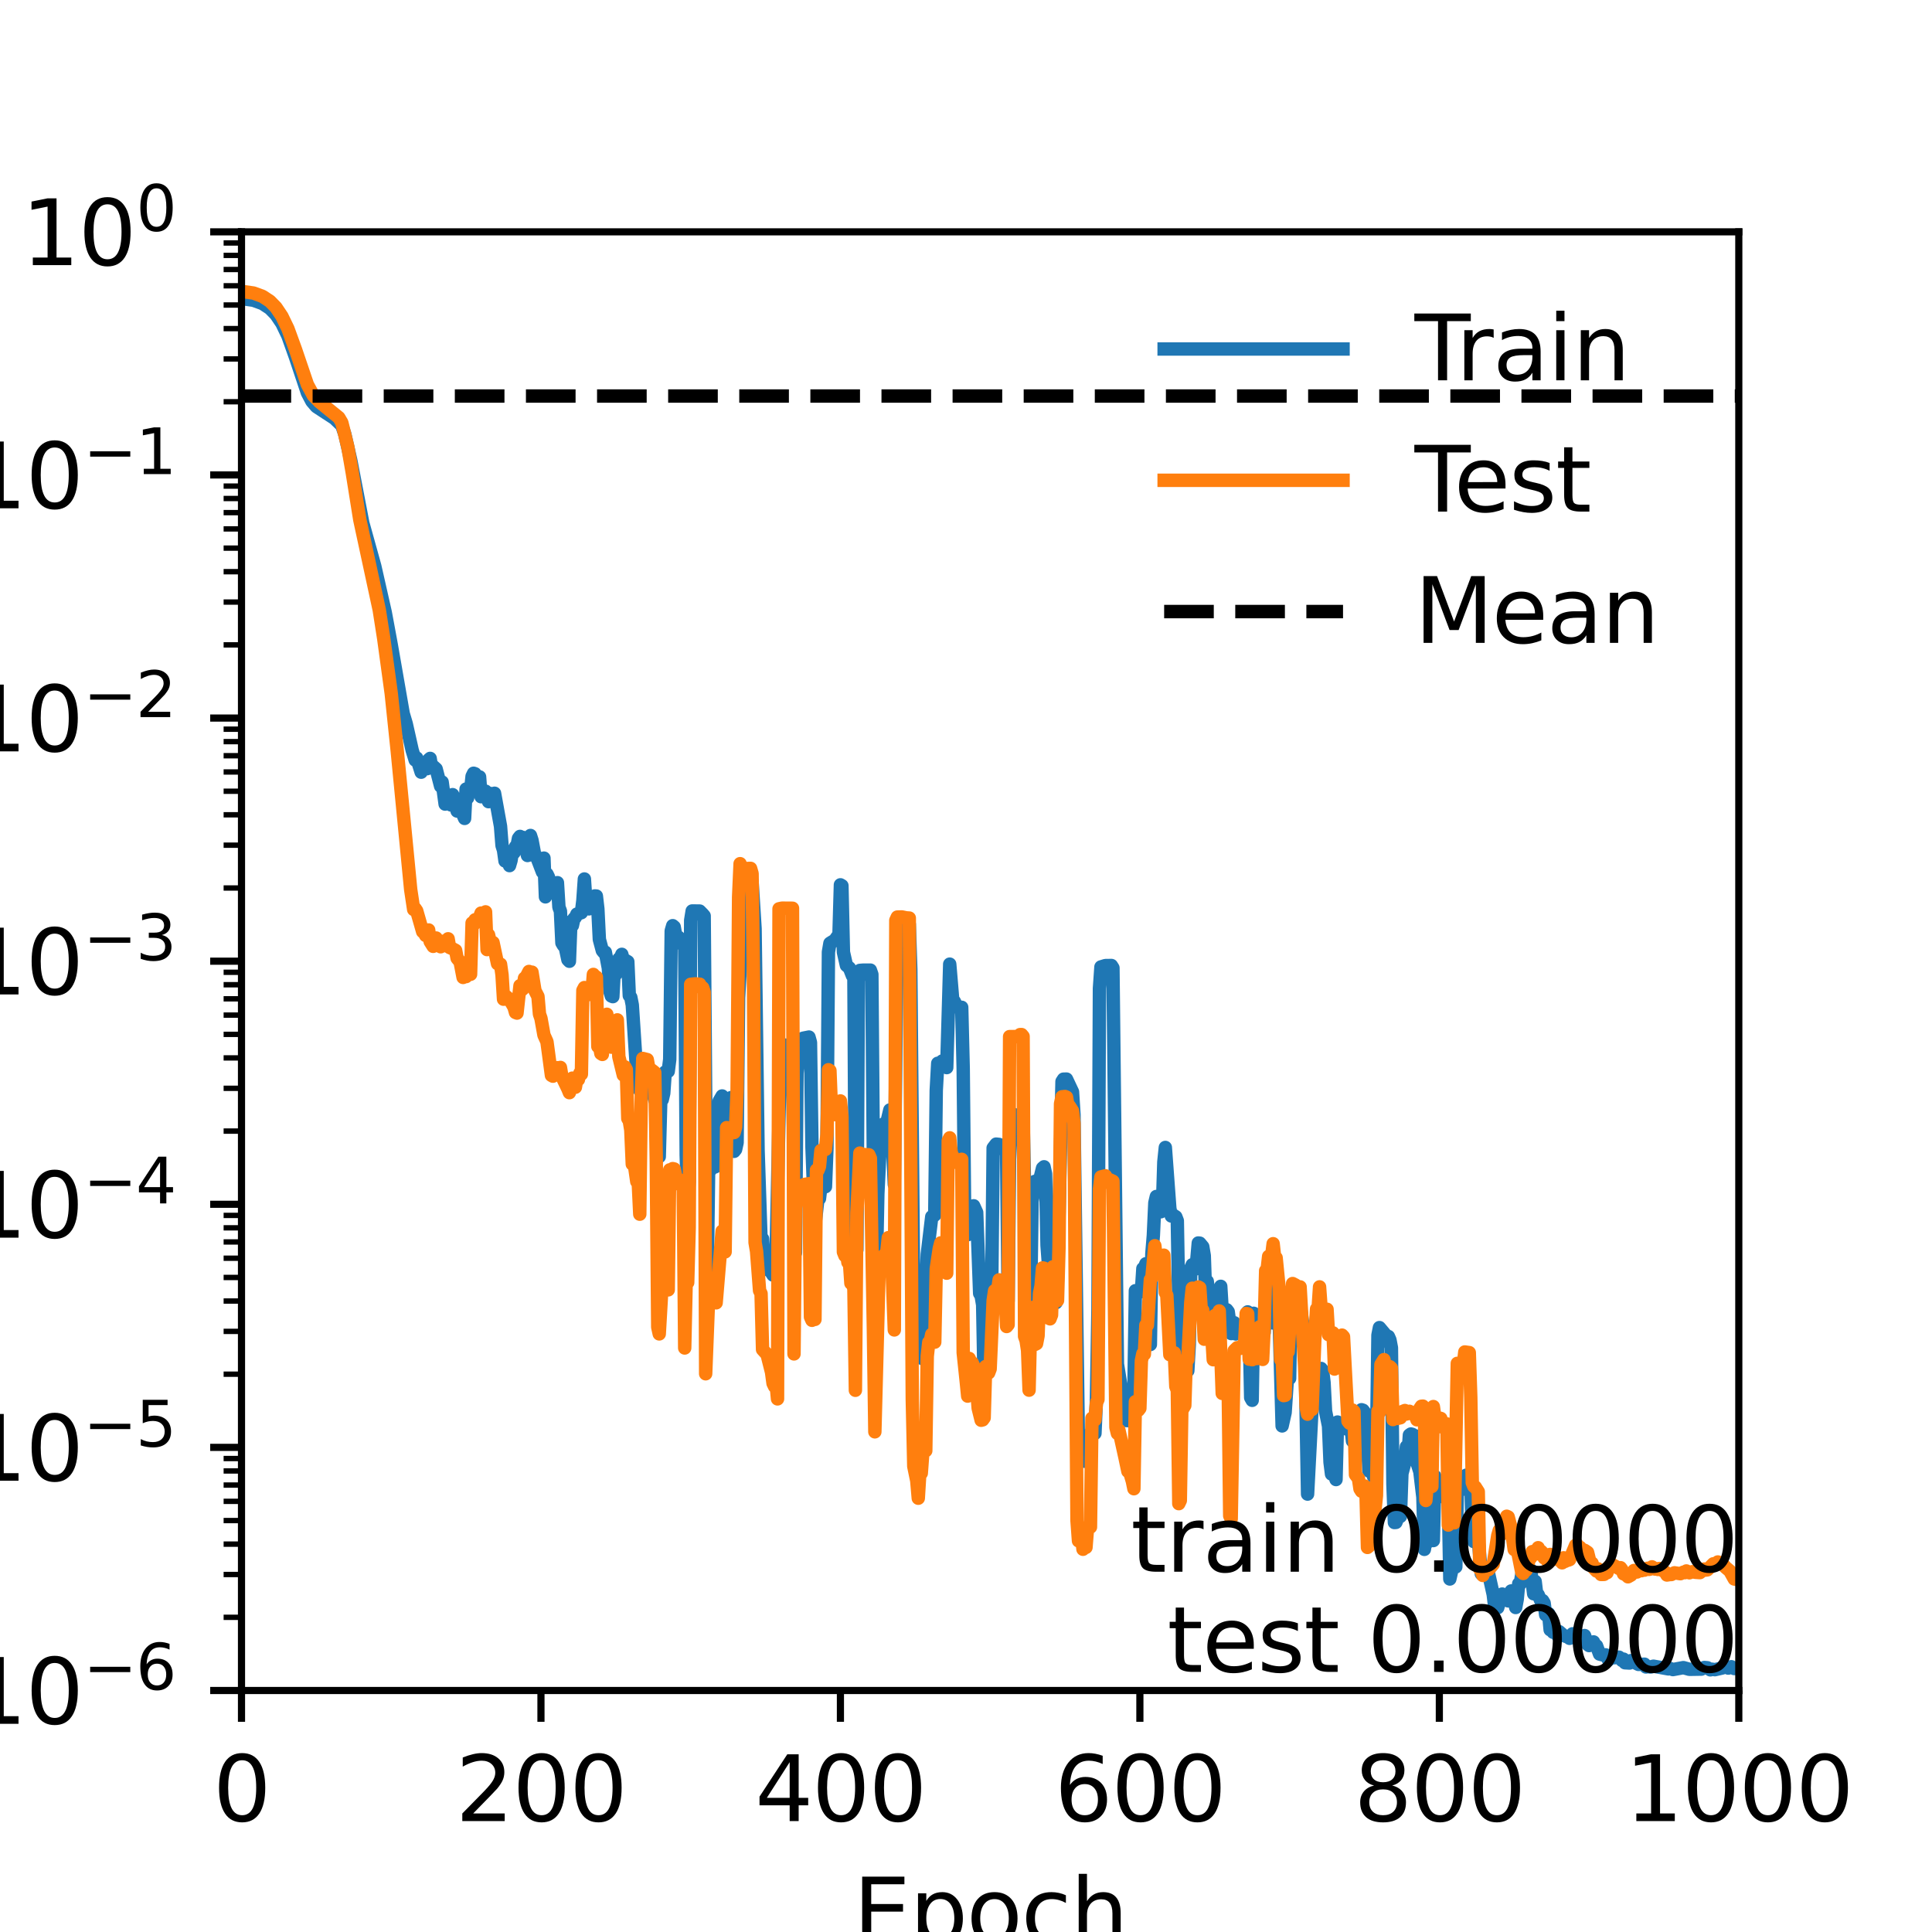 <?xml version="1.0" encoding="utf-8" standalone="no"?>
<!DOCTYPE svg PUBLIC "-//W3C//DTD SVG 1.1//EN"
  "http://www.w3.org/Graphics/SVG/1.1/DTD/svg11.dtd">
<svg height="216pt" version="1.1" viewBox="0 0 216 216" width="216pt" xmlns="http://www.w3.org/2000/svg" xmlns:xlink="http://www.w3.org/1999/xlink">
 <defs>
  <style type="text/css">*{stroke-linecap:butt;stroke-linejoin:round;}</style>
 </defs>
 <g id="figure_1">
  <g id="patch_1">
   <path d="M 0 216 
L 216 216 
L 216 0 
L 0 0 
z
" style="fill:#ffffff;"/>
  </g>
  <g id="axes_1">
   <g id="patch_2">
    <path d="M 27 189 
L 194.4 189 
L 194.4 25.92 
L 27 25.92 
z
" style="fill:#ffffff;"/>
   </g>
   <g id="matplotlib.axis_1">
    <g id="xtick_1">
     <g id="line2d_1">
      <defs>
       <path d="M 0 0 
L 0 3.5 
" id="m3becdf816d" style="stroke:#000000;stroke-width:0.8;"/>
      </defs>
      <g>
       <use style="stroke:#000000;stroke-width:0.8;" x="27" xlink:href="#m3becdf816d" y="189"/>
      </g>
     </g>
     <g id="text_1">
      <!-- 0 -->
      <g transform="translate(23.819 203.598)scale(0.1 -0.1)">
       <defs>
        <path d="M 2034 4250 
Q 1547 4250 1301 3770 
Q 1056 3291 1056 2328 
Q 1056 1369 1301 889 
Q 1547 409 2034 409 
Q 2525 409 2770 889 
Q 3016 1369 3016 2328 
Q 3016 3291 2770 3770 
Q 2525 4250 2034 4250 
z
M 2034 4750 
Q 2819 4750 3233 4129 
Q 3647 3509 3647 2328 
Q 3647 1150 3233 529 
Q 2819 -91 2034 -91 
Q 1250 -91 836 529 
Q 422 1150 422 2328 
Q 422 3509 836 4129 
Q 1250 4750 2034 4750 
z
" id="DejaVuSans-30" transform="scale(0.016)"/>
       </defs>
       <use xlink:href="#DejaVuSans-30"/>
      </g>
     </g>
    </g>
    <g id="xtick_2">
     <g id="line2d_2">
      <g>
       <use style="stroke:#000000;stroke-width:0.8;" x="60.48" xlink:href="#m3becdf816d" y="189"/>
      </g>
     </g>
     <g id="text_2">
      <!-- 200 -->
      <g transform="translate(50.936 203.598)scale(0.1 -0.1)">
       <defs>
        <path d="M 1228 531 
L 3431 531 
L 3431 0 
L 469 0 
L 469 531 
Q 828 903 1448 1529 
Q 2069 2156 2228 2338 
Q 2531 2678 2651 2914 
Q 2772 3150 2772 3378 
Q 2772 3750 2511 3984 
Q 2250 4219 1831 4219 
Q 1534 4219 1204 4116 
Q 875 4013 500 3803 
L 500 4441 
Q 881 4594 1212 4672 
Q 1544 4750 1819 4750 
Q 2544 4750 2975 4387 
Q 3406 4025 3406 3419 
Q 3406 3131 3298 2873 
Q 3191 2616 2906 2266 
Q 2828 2175 2409 1742 
Q 1991 1309 1228 531 
z
" id="DejaVuSans-32" transform="scale(0.016)"/>
       </defs>
       <use xlink:href="#DejaVuSans-32"/>
       <use x="63.623" xlink:href="#DejaVuSans-30"/>
       <use x="127.246" xlink:href="#DejaVuSans-30"/>
      </g>
     </g>
    </g>
    <g id="xtick_3">
     <g id="line2d_3">
      <g>
       <use style="stroke:#000000;stroke-width:0.8;" x="93.96" xlink:href="#m3becdf816d" y="189"/>
      </g>
     </g>
     <g id="text_3">
      <!-- 400 -->
      <g transform="translate(84.416 203.598)scale(0.1 -0.1)">
       <defs>
        <path d="M 2419 4116 
L 825 1625 
L 2419 1625 
L 2419 4116 
z
M 2253 4666 
L 3047 4666 
L 3047 1625 
L 3713 1625 
L 3713 1100 
L 3047 1100 
L 3047 0 
L 2419 0 
L 2419 1100 
L 313 1100 
L 313 1709 
L 2253 4666 
z
" id="DejaVuSans-34" transform="scale(0.016)"/>
       </defs>
       <use xlink:href="#DejaVuSans-34"/>
       <use x="63.623" xlink:href="#DejaVuSans-30"/>
       <use x="127.246" xlink:href="#DejaVuSans-30"/>
      </g>
     </g>
    </g>
    <g id="xtick_4">
     <g id="line2d_4">
      <g>
       <use style="stroke:#000000;stroke-width:0.8;" x="127.44" xlink:href="#m3becdf816d" y="189"/>
      </g>
     </g>
     <g id="text_4">
      <!-- 600 -->
      <g transform="translate(117.896 203.598)scale(0.1 -0.1)">
       <defs>
        <path d="M 2113 2584 
Q 1688 2584 1439 2293 
Q 1191 2003 1191 1497 
Q 1191 994 1439 701 
Q 1688 409 2113 409 
Q 2538 409 2786 701 
Q 3034 994 3034 1497 
Q 3034 2003 2786 2293 
Q 2538 2584 2113 2584 
z
M 3366 4563 
L 3366 3988 
Q 3128 4100 2886 4159 
Q 2644 4219 2406 4219 
Q 1781 4219 1451 3797 
Q 1122 3375 1075 2522 
Q 1259 2794 1537 2939 
Q 1816 3084 2150 3084 
Q 2853 3084 3261 2657 
Q 3669 2231 3669 1497 
Q 3669 778 3244 343 
Q 2819 -91 2113 -91 
Q 1303 -91 875 529 
Q 447 1150 447 2328 
Q 447 3434 972 4092 
Q 1497 4750 2381 4750 
Q 2619 4750 2861 4703 
Q 3103 4656 3366 4563 
z
" id="DejaVuSans-36" transform="scale(0.016)"/>
       </defs>
       <use xlink:href="#DejaVuSans-36"/>
       <use x="63.623" xlink:href="#DejaVuSans-30"/>
       <use x="127.246" xlink:href="#DejaVuSans-30"/>
      </g>
     </g>
    </g>
    <g id="xtick_5">
     <g id="line2d_5">
      <g>
       <use style="stroke:#000000;stroke-width:0.8;" x="160.92" xlink:href="#m3becdf816d" y="189"/>
      </g>
     </g>
     <g id="text_5">
      <!-- 800 -->
      <g transform="translate(151.376 203.598)scale(0.1 -0.1)">
       <defs>
        <path d="M 2034 2216 
Q 1584 2216 1326 1975 
Q 1069 1734 1069 1313 
Q 1069 891 1326 650 
Q 1584 409 2034 409 
Q 2484 409 2743 651 
Q 3003 894 3003 1313 
Q 3003 1734 2745 1975 
Q 2488 2216 2034 2216 
z
M 1403 2484 
Q 997 2584 770 2862 
Q 544 3141 544 3541 
Q 544 4100 942 4425 
Q 1341 4750 2034 4750 
Q 2731 4750 3128 4425 
Q 3525 4100 3525 3541 
Q 3525 3141 3298 2862 
Q 3072 2584 2669 2484 
Q 3125 2378 3379 2068 
Q 3634 1759 3634 1313 
Q 3634 634 3220 271 
Q 2806 -91 2034 -91 
Q 1263 -91 848 271 
Q 434 634 434 1313 
Q 434 1759 690 2068 
Q 947 2378 1403 2484 
z
M 1172 3481 
Q 1172 3119 1398 2916 
Q 1625 2713 2034 2713 
Q 2441 2713 2670 2916 
Q 2900 3119 2900 3481 
Q 2900 3844 2670 4047 
Q 2441 4250 2034 4250 
Q 1625 4250 1398 4047 
Q 1172 3844 1172 3481 
z
" id="DejaVuSans-38" transform="scale(0.016)"/>
       </defs>
       <use xlink:href="#DejaVuSans-38"/>
       <use x="63.623" xlink:href="#DejaVuSans-30"/>
       <use x="127.246" xlink:href="#DejaVuSans-30"/>
      </g>
     </g>
    </g>
    <g id="xtick_6">
     <g id="line2d_6">
      <g>
       <use style="stroke:#000000;stroke-width:0.8;" x="194.4" xlink:href="#m3becdf816d" y="189"/>
      </g>
     </g>
     <g id="text_6">
      <!-- 1000 -->
      <g transform="translate(181.675 203.598)scale(0.1 -0.1)">
       <defs>
        <path d="M 794 531 
L 1825 531 
L 1825 4091 
L 703 3866 
L 703 4441 
L 1819 4666 
L 2450 4666 
L 2450 531 
L 3481 531 
L 3481 0 
L 794 0 
L 794 531 
z
" id="DejaVuSans-31" transform="scale(0.016)"/>
       </defs>
       <use xlink:href="#DejaVuSans-31"/>
       <use x="63.623" xlink:href="#DejaVuSans-30"/>
       <use x="127.246" xlink:href="#DejaVuSans-30"/>
       <use x="190.869" xlink:href="#DejaVuSans-30"/>
      </g>
     </g>
    </g>
    <g id="text_7">
     <!-- Epoch -->
     <g transform="translate(95.389 217.277)scale(0.1 -0.1)">
      <defs>
       <path d="M 628 4666 
L 3578 4666 
L 3578 4134 
L 1259 4134 
L 1259 2753 
L 3481 2753 
L 3481 2222 
L 1259 2222 
L 1259 531 
L 3634 531 
L 3634 0 
L 628 0 
L 628 4666 
z
" id="DejaVuSans-45" transform="scale(0.016)"/>
       <path d="M 1159 525 
L 1159 -1331 
L 581 -1331 
L 581 3500 
L 1159 3500 
L 1159 2969 
Q 1341 3281 1617 3432 
Q 1894 3584 2278 3584 
Q 2916 3584 3314 3078 
Q 3713 2572 3713 1747 
Q 3713 922 3314 415 
Q 2916 -91 2278 -91 
Q 1894 -91 1617 61 
Q 1341 213 1159 525 
z
M 3116 1747 
Q 3116 2381 2855 2742 
Q 2594 3103 2138 3103 
Q 1681 3103 1420 2742 
Q 1159 2381 1159 1747 
Q 1159 1113 1420 752 
Q 1681 391 2138 391 
Q 2594 391 2855 752 
Q 3116 1113 3116 1747 
z
" id="DejaVuSans-70" transform="scale(0.016)"/>
       <path d="M 1959 3097 
Q 1497 3097 1228 2736 
Q 959 2375 959 1747 
Q 959 1119 1226 758 
Q 1494 397 1959 397 
Q 2419 397 2687 759 
Q 2956 1122 2956 1747 
Q 2956 2369 2687 2733 
Q 2419 3097 1959 3097 
z
M 1959 3584 
Q 2709 3584 3137 3096 
Q 3566 2609 3566 1747 
Q 3566 888 3137 398 
Q 2709 -91 1959 -91 
Q 1206 -91 779 398 
Q 353 888 353 1747 
Q 353 2609 779 3096 
Q 1206 3584 1959 3584 
z
" id="DejaVuSans-6f" transform="scale(0.016)"/>
       <path d="M 3122 3366 
L 3122 2828 
Q 2878 2963 2633 3030 
Q 2388 3097 2138 3097 
Q 1578 3097 1268 2742 
Q 959 2388 959 1747 
Q 959 1106 1268 751 
Q 1578 397 2138 397 
Q 2388 397 2633 464 
Q 2878 531 3122 666 
L 3122 134 
Q 2881 22 2623 -34 
Q 2366 -91 2075 -91 
Q 1284 -91 818 406 
Q 353 903 353 1747 
Q 353 2603 823 3093 
Q 1294 3584 2113 3584 
Q 2378 3584 2631 3529 
Q 2884 3475 3122 3366 
z
" id="DejaVuSans-63" transform="scale(0.016)"/>
       <path d="M 3513 2113 
L 3513 0 
L 2938 0 
L 2938 2094 
Q 2938 2591 2744 2837 
Q 2550 3084 2163 3084 
Q 1697 3084 1428 2787 
Q 1159 2491 1159 1978 
L 1159 0 
L 581 0 
L 581 4863 
L 1159 4863 
L 1159 2956 
Q 1366 3272 1645 3428 
Q 1925 3584 2291 3584 
Q 2894 3584 3203 3211 
Q 3513 2838 3513 2113 
z
" id="DejaVuSans-68" transform="scale(0.016)"/>
      </defs>
      <use xlink:href="#DejaVuSans-45"/>
      <use x="63.184" xlink:href="#DejaVuSans-70"/>
      <use x="126.66" xlink:href="#DejaVuSans-6f"/>
      <use x="187.842" xlink:href="#DejaVuSans-63"/>
      <use x="242.822" xlink:href="#DejaVuSans-68"/>
     </g>
    </g>
   </g>
   <g id="matplotlib.axis_2">
    <g id="ytick_1">
     <g id="line2d_7">
      <defs>
       <path d="M 0 0 
L -3.5 0 
" id="m6940bd6013" style="stroke:#000000;stroke-width:0.8;"/>
      </defs>
      <g>
       <use style="stroke:#000000;stroke-width:0.8;" x="27" xlink:href="#m6940bd6013" y="189"/>
      </g>
     </g>
     <g id="text_8">
      <!-- $\mathdefault{10^{-6}}$ -->
      <g transform="translate(-3.5 192.799)scale(0.1 -0.1)">
       <defs>
        <path d="M 678 2272 
L 4684 2272 
L 4684 1741 
L 678 1741 
L 678 2272 
z
" id="DejaVuSans-2212" transform="scale(0.016)"/>
       </defs>
       <use transform="translate(0 0.766)" xlink:href="#DejaVuSans-31"/>
       <use transform="translate(63.623 0.766)" xlink:href="#DejaVuSans-30"/>
       <use transform="translate(128.203 39.047)scale(0.7)" xlink:href="#DejaVuSans-2212"/>
       <use transform="translate(186.855 39.047)scale(0.7)" xlink:href="#DejaVuSans-36"/>
      </g>
     </g>
    </g>
    <g id="ytick_2">
     <g id="line2d_8">
      <g>
       <use style="stroke:#000000;stroke-width:0.8;" x="27" xlink:href="#m6940bd6013" y="161.82"/>
      </g>
     </g>
     <g id="text_9">
      <!-- $\mathdefault{10^{-5}}$ -->
      <g transform="translate(-3.5 165.619)scale(0.1 -0.1)">
       <defs>
        <path d="M 691 4666 
L 3169 4666 
L 3169 4134 
L 1269 4134 
L 1269 2991 
Q 1406 3038 1543 3061 
Q 1681 3084 1819 3084 
Q 2600 3084 3056 2656 
Q 3513 2228 3513 1497 
Q 3513 744 3044 326 
Q 2575 -91 1722 -91 
Q 1428 -91 1123 -41 
Q 819 9 494 109 
L 494 744 
Q 775 591 1075 516 
Q 1375 441 1709 441 
Q 2250 441 2565 725 
Q 2881 1009 2881 1497 
Q 2881 1984 2565 2268 
Q 2250 2553 1709 2553 
Q 1456 2553 1204 2497 
Q 953 2441 691 2322 
L 691 4666 
z
" id="DejaVuSans-35" transform="scale(0.016)"/>
       </defs>
       <use transform="translate(0 0.684)" xlink:href="#DejaVuSans-31"/>
       <use transform="translate(63.623 0.684)" xlink:href="#DejaVuSans-30"/>
       <use transform="translate(128.203 38.966)scale(0.7)" xlink:href="#DejaVuSans-2212"/>
       <use transform="translate(186.855 38.966)scale(0.7)" xlink:href="#DejaVuSans-35"/>
      </g>
     </g>
    </g>
    <g id="ytick_3">
     <g id="line2d_9">
      <g>
       <use style="stroke:#000000;stroke-width:0.8;" x="27" xlink:href="#m6940bd6013" y="134.64"/>
      </g>
     </g>
     <g id="text_10">
      <!-- $\mathdefault{10^{-4}}$ -->
      <g transform="translate(-3.5 138.439)scale(0.1 -0.1)">
       <use transform="translate(0 0.684)" xlink:href="#DejaVuSans-31"/>
       <use transform="translate(63.623 0.684)" xlink:href="#DejaVuSans-30"/>
       <use transform="translate(128.203 38.966)scale(0.7)" xlink:href="#DejaVuSans-2212"/>
       <use transform="translate(186.855 38.966)scale(0.7)" xlink:href="#DejaVuSans-34"/>
      </g>
     </g>
    </g>
    <g id="ytick_4">
     <g id="line2d_10">
      <g>
       <use style="stroke:#000000;stroke-width:0.8;" x="27" xlink:href="#m6940bd6013" y="107.46"/>
      </g>
     </g>
     <g id="text_11">
      <!-- $\mathdefault{10^{-3}}$ -->
      <g transform="translate(-3.5 111.259)scale(0.1 -0.1)">
       <defs>
        <path d="M 2597 2516 
Q 3050 2419 3304 2112 
Q 3559 1806 3559 1356 
Q 3559 666 3084 287 
Q 2609 -91 1734 -91 
Q 1441 -91 1130 -33 
Q 819 25 488 141 
L 488 750 
Q 750 597 1062 519 
Q 1375 441 1716 441 
Q 2309 441 2620 675 
Q 2931 909 2931 1356 
Q 2931 1769 2642 2001 
Q 2353 2234 1838 2234 
L 1294 2234 
L 1294 2753 
L 1863 2753 
Q 2328 2753 2575 2939 
Q 2822 3125 2822 3475 
Q 2822 3834 2567 4026 
Q 2313 4219 1838 4219 
Q 1578 4219 1281 4162 
Q 984 4106 628 3988 
L 628 4550 
Q 988 4650 1302 4700 
Q 1616 4750 1894 4750 
Q 2613 4750 3031 4423 
Q 3450 4097 3450 3541 
Q 3450 3153 3228 2886 
Q 3006 2619 2597 2516 
z
" id="DejaVuSans-33" transform="scale(0.016)"/>
       </defs>
       <use transform="translate(0 0.766)" xlink:href="#DejaVuSans-31"/>
       <use transform="translate(63.623 0.766)" xlink:href="#DejaVuSans-30"/>
       <use transform="translate(128.203 39.047)scale(0.7)" xlink:href="#DejaVuSans-2212"/>
       <use transform="translate(186.855 39.047)scale(0.7)" xlink:href="#DejaVuSans-33"/>
      </g>
     </g>
    </g>
    <g id="ytick_5">
     <g id="line2d_11">
      <g>
       <use style="stroke:#000000;stroke-width:0.8;" x="27" xlink:href="#m6940bd6013" y="80.28"/>
      </g>
     </g>
     <g id="text_12">
      <!-- $\mathdefault{10^{-2}}$ -->
      <g transform="translate(-3.5 84.079)scale(0.1 -0.1)">
       <use transform="translate(0 0.766)" xlink:href="#DejaVuSans-31"/>
       <use transform="translate(63.623 0.766)" xlink:href="#DejaVuSans-30"/>
       <use transform="translate(128.203 39.047)scale(0.7)" xlink:href="#DejaVuSans-2212"/>
       <use transform="translate(186.855 39.047)scale(0.7)" xlink:href="#DejaVuSans-32"/>
      </g>
     </g>
    </g>
    <g id="ytick_6">
     <g id="line2d_12">
      <g>
       <use style="stroke:#000000;stroke-width:0.8;" x="27" xlink:href="#m6940bd6013" y="53.1"/>
      </g>
     </g>
     <g id="text_13">
      <!-- $\mathdefault{10^{-1}}$ -->
      <g transform="translate(-3.5 56.899)scale(0.1 -0.1)">
       <use transform="translate(0 0.684)" xlink:href="#DejaVuSans-31"/>
       <use transform="translate(63.623 0.684)" xlink:href="#DejaVuSans-30"/>
       <use transform="translate(128.203 38.966)scale(0.7)" xlink:href="#DejaVuSans-2212"/>
       <use transform="translate(186.855 38.966)scale(0.7)" xlink:href="#DejaVuSans-31"/>
      </g>
     </g>
    </g>
    <g id="ytick_7">
     <g id="line2d_13">
      <g>
       <use style="stroke:#000000;stroke-width:0.8;" x="27" xlink:href="#m6940bd6013" y="25.92"/>
      </g>
     </g>
     <g id="text_14">
      <!-- $\mathdefault{10^{0}}$ -->
      <g transform="translate(2.4 29.719)scale(0.1 -0.1)">
       <use transform="translate(0 0.766)" xlink:href="#DejaVuSans-31"/>
       <use transform="translate(63.623 0.766)" xlink:href="#DejaVuSans-30"/>
       <use transform="translate(128.203 39.047)scale(0.7)" xlink:href="#DejaVuSans-30"/>
      </g>
     </g>
    </g>
    <g id="ytick_8">
     <g id="line2d_14">
      <defs>
       <path d="M 0 0 
L -2 0 
" id="m69cd263fb4" style="stroke:#000000;stroke-width:0.6;"/>
      </defs>
      <g>
       <use style="stroke:#000000;stroke-width:0.6;" x="27" xlink:href="#m69cd263fb4" y="180.818"/>
      </g>
     </g>
    </g>
    <g id="ytick_9">
     <g id="line2d_15">
      <g>
       <use style="stroke:#000000;stroke-width:0.6;" x="27" xlink:href="#m69cd263fb4" y="176.032"/>
      </g>
     </g>
    </g>
    <g id="ytick_10">
     <g id="line2d_16">
      <g>
       <use style="stroke:#000000;stroke-width:0.6;" x="27" xlink:href="#m69cd263fb4" y="172.636"/>
      </g>
     </g>
    </g>
    <g id="ytick_11">
     <g id="line2d_17">
      <g>
       <use style="stroke:#000000;stroke-width:0.6;" x="27" xlink:href="#m69cd263fb4" y="170.002"/>
      </g>
     </g>
    </g>
    <g id="ytick_12">
     <g id="line2d_18">
      <g>
       <use style="stroke:#000000;stroke-width:0.6;" x="27" xlink:href="#m69cd263fb4" y="167.85"/>
      </g>
     </g>
    </g>
    <g id="ytick_13">
     <g id="line2d_19">
      <g>
       <use style="stroke:#000000;stroke-width:0.6;" x="27" xlink:href="#m69cd263fb4" y="166.03"/>
      </g>
     </g>
    </g>
    <g id="ytick_14">
     <g id="line2d_20">
      <g>
       <use style="stroke:#000000;stroke-width:0.6;" x="27" xlink:href="#m69cd263fb4" y="164.454"/>
      </g>
     </g>
    </g>
    <g id="ytick_15">
     <g id="line2d_21">
      <g>
       <use style="stroke:#000000;stroke-width:0.6;" x="27" xlink:href="#m69cd263fb4" y="163.064"/>
      </g>
     </g>
    </g>
    <g id="ytick_16">
     <g id="line2d_22">
      <g>
       <use style="stroke:#000000;stroke-width:0.6;" x="27" xlink:href="#m69cd263fb4" y="153.638"/>
      </g>
     </g>
    </g>
    <g id="ytick_17">
     <g id="line2d_23">
      <g>
       <use style="stroke:#000000;stroke-width:0.6;" x="27" xlink:href="#m69cd263fb4" y="148.852"/>
      </g>
     </g>
    </g>
    <g id="ytick_18">
     <g id="line2d_24">
      <g>
       <use style="stroke:#000000;stroke-width:0.6;" x="27" xlink:href="#m69cd263fb4" y="145.456"/>
      </g>
     </g>
    </g>
    <g id="ytick_19">
     <g id="line2d_25">
      <g>
       <use style="stroke:#000000;stroke-width:0.6;" x="27" xlink:href="#m69cd263fb4" y="142.822"/>
      </g>
     </g>
    </g>
    <g id="ytick_20">
     <g id="line2d_26">
      <g>
       <use style="stroke:#000000;stroke-width:0.6;" x="27" xlink:href="#m69cd263fb4" y="140.67"/>
      </g>
     </g>
    </g>
    <g id="ytick_21">
     <g id="line2d_27">
      <g>
       <use style="stroke:#000000;stroke-width:0.6;" x="27" xlink:href="#m69cd263fb4" y="138.85"/>
      </g>
     </g>
    </g>
    <g id="ytick_22">
     <g id="line2d_28">
      <g>
       <use style="stroke:#000000;stroke-width:0.6;" x="27" xlink:href="#m69cd263fb4" y="137.274"/>
      </g>
     </g>
    </g>
    <g id="ytick_23">
     <g id="line2d_29">
      <g>
       <use style="stroke:#000000;stroke-width:0.6;" x="27" xlink:href="#m69cd263fb4" y="135.884"/>
      </g>
     </g>
    </g>
    <g id="ytick_24">
     <g id="line2d_30">
      <g>
       <use style="stroke:#000000;stroke-width:0.6;" x="27" xlink:href="#m69cd263fb4" y="126.458"/>
      </g>
     </g>
    </g>
    <g id="ytick_25">
     <g id="line2d_31">
      <g>
       <use style="stroke:#000000;stroke-width:0.6;" x="27" xlink:href="#m69cd263fb4" y="121.672"/>
      </g>
     </g>
    </g>
    <g id="ytick_26">
     <g id="line2d_32">
      <g>
       <use style="stroke:#000000;stroke-width:0.6;" x="27" xlink:href="#m69cd263fb4" y="118.276"/>
      </g>
     </g>
    </g>
    <g id="ytick_27">
     <g id="line2d_33">
      <g>
       <use style="stroke:#000000;stroke-width:0.6;" x="27" xlink:href="#m69cd263fb4" y="115.642"/>
      </g>
     </g>
    </g>
    <g id="ytick_28">
     <g id="line2d_34">
      <g>
       <use style="stroke:#000000;stroke-width:0.6;" x="27" xlink:href="#m69cd263fb4" y="113.49"/>
      </g>
     </g>
    </g>
    <g id="ytick_29">
     <g id="line2d_35">
      <g>
       <use style="stroke:#000000;stroke-width:0.6;" x="27" xlink:href="#m69cd263fb4" y="111.67"/>
      </g>
     </g>
    </g>
    <g id="ytick_30">
     <g id="line2d_36">
      <g>
       <use style="stroke:#000000;stroke-width:0.6;" x="27" xlink:href="#m69cd263fb4" y="110.094"/>
      </g>
     </g>
    </g>
    <g id="ytick_31">
     <g id="line2d_37">
      <g>
       <use style="stroke:#000000;stroke-width:0.6;" x="27" xlink:href="#m69cd263fb4" y="108.704"/>
      </g>
     </g>
    </g>
    <g id="ytick_32">
     <g id="line2d_38">
      <g>
       <use style="stroke:#000000;stroke-width:0.6;" x="27" xlink:href="#m69cd263fb4" y="99.278"/>
      </g>
     </g>
    </g>
    <g id="ytick_33">
     <g id="line2d_39">
      <g>
       <use style="stroke:#000000;stroke-width:0.6;" x="27" xlink:href="#m69cd263fb4" y="94.492"/>
      </g>
     </g>
    </g>
    <g id="ytick_34">
     <g id="line2d_40">
      <g>
       <use style="stroke:#000000;stroke-width:0.6;" x="27" xlink:href="#m69cd263fb4" y="91.096"/>
      </g>
     </g>
    </g>
    <g id="ytick_35">
     <g id="line2d_41">
      <g>
       <use style="stroke:#000000;stroke-width:0.6;" x="27" xlink:href="#m69cd263fb4" y="88.462"/>
      </g>
     </g>
    </g>
    <g id="ytick_36">
     <g id="line2d_42">
      <g>
       <use style="stroke:#000000;stroke-width:0.6;" x="27" xlink:href="#m69cd263fb4" y="86.31"/>
      </g>
     </g>
    </g>
    <g id="ytick_37">
     <g id="line2d_43">
      <g>
       <use style="stroke:#000000;stroke-width:0.6;" x="27" xlink:href="#m69cd263fb4" y="84.49"/>
      </g>
     </g>
    </g>
    <g id="ytick_38">
     <g id="line2d_44">
      <g>
       <use style="stroke:#000000;stroke-width:0.6;" x="27" xlink:href="#m69cd263fb4" y="82.914"/>
      </g>
     </g>
    </g>
    <g id="ytick_39">
     <g id="line2d_45">
      <g>
       <use style="stroke:#000000;stroke-width:0.6;" x="27" xlink:href="#m69cd263fb4" y="81.524"/>
      </g>
     </g>
    </g>
    <g id="ytick_40">
     <g id="line2d_46">
      <g>
       <use style="stroke:#000000;stroke-width:0.6;" x="27" xlink:href="#m69cd263fb4" y="72.098"/>
      </g>
     </g>
    </g>
    <g id="ytick_41">
     <g id="line2d_47">
      <g>
       <use style="stroke:#000000;stroke-width:0.6;" x="27" xlink:href="#m69cd263fb4" y="67.312"/>
      </g>
     </g>
    </g>
    <g id="ytick_42">
     <g id="line2d_48">
      <g>
       <use style="stroke:#000000;stroke-width:0.6;" x="27" xlink:href="#m69cd263fb4" y="63.916"/>
      </g>
     </g>
    </g>
    <g id="ytick_43">
     <g id="line2d_49">
      <g>
       <use style="stroke:#000000;stroke-width:0.6;" x="27" xlink:href="#m69cd263fb4" y="61.282"/>
      </g>
     </g>
    </g>
    <g id="ytick_44">
     <g id="line2d_50">
      <g>
       <use style="stroke:#000000;stroke-width:0.6;" x="27" xlink:href="#m69cd263fb4" y="59.13"/>
      </g>
     </g>
    </g>
    <g id="ytick_45">
     <g id="line2d_51">
      <g>
       <use style="stroke:#000000;stroke-width:0.6;" x="27" xlink:href="#m69cd263fb4" y="57.31"/>
      </g>
     </g>
    </g>
    <g id="ytick_46">
     <g id="line2d_52">
      <g>
       <use style="stroke:#000000;stroke-width:0.6;" x="27" xlink:href="#m69cd263fb4" y="55.734"/>
      </g>
     </g>
    </g>
    <g id="ytick_47">
     <g id="line2d_53">
      <g>
       <use style="stroke:#000000;stroke-width:0.6;" x="27" xlink:href="#m69cd263fb4" y="54.344"/>
      </g>
     </g>
    </g>
    <g id="ytick_48">
     <g id="line2d_54">
      <g>
       <use style="stroke:#000000;stroke-width:0.6;" x="27" xlink:href="#m69cd263fb4" y="44.918"/>
      </g>
     </g>
    </g>
    <g id="ytick_49">
     <g id="line2d_55">
      <g>
       <use style="stroke:#000000;stroke-width:0.6;" x="27" xlink:href="#m69cd263fb4" y="40.132"/>
      </g>
     </g>
    </g>
    <g id="ytick_50">
     <g id="line2d_56">
      <g>
       <use style="stroke:#000000;stroke-width:0.6;" x="27" xlink:href="#m69cd263fb4" y="36.736"/>
      </g>
     </g>
    </g>
    <g id="ytick_51">
     <g id="line2d_57">
      <g>
       <use style="stroke:#000000;stroke-width:0.6;" x="27" xlink:href="#m69cd263fb4" y="34.102"/>
      </g>
     </g>
    </g>
    <g id="ytick_52">
     <g id="line2d_58">
      <g>
       <use style="stroke:#000000;stroke-width:0.6;" x="27" xlink:href="#m69cd263fb4" y="31.95"/>
      </g>
     </g>
    </g>
    <g id="ytick_53">
     <g id="line2d_59">
      <g>
       <use style="stroke:#000000;stroke-width:0.6;" x="27" xlink:href="#m69cd263fb4" y="30.13"/>
      </g>
     </g>
    </g>
    <g id="ytick_54">
     <g id="line2d_60">
      <g>
       <use style="stroke:#000000;stroke-width:0.6;" x="27" xlink:href="#m69cd263fb4" y="28.554"/>
      </g>
     </g>
    </g>
    <g id="ytick_55">
     <g id="line2d_61">
      <g>
       <use style="stroke:#000000;stroke-width:0.6;" x="27" xlink:href="#m69cd263fb4" y="27.164"/>
      </g>
     </g>
    </g>
    <g id="text_15">
     <!-- Loss -->
     <g transform="translate(-9.58 118.427)rotate(-90)scale(0.1 -0.1)">
      <defs>
       <path d="M 628 4666 
L 1259 4666 
L 1259 531 
L 3531 531 
L 3531 0 
L 628 0 
L 628 4666 
z
" id="DejaVuSans-4c" transform="scale(0.016)"/>
       <path d="M 2834 3397 
L 2834 2853 
Q 2591 2978 2328 3040 
Q 2066 3103 1784 3103 
Q 1356 3103 1142 2972 
Q 928 2841 928 2578 
Q 928 2378 1081 2264 
Q 1234 2150 1697 2047 
L 1894 2003 
Q 2506 1872 2764 1633 
Q 3022 1394 3022 966 
Q 3022 478 2636 193 
Q 2250 -91 1575 -91 
Q 1294 -91 989 -36 
Q 684 19 347 128 
L 347 722 
Q 666 556 975 473 
Q 1284 391 1588 391 
Q 1994 391 2212 530 
Q 2431 669 2431 922 
Q 2431 1156 2273 1281 
Q 2116 1406 1581 1522 
L 1381 1569 
Q 847 1681 609 1914 
Q 372 2147 372 2553 
Q 372 3047 722 3315 
Q 1072 3584 1716 3584 
Q 2034 3584 2315 3537 
Q 2597 3491 2834 3397 
z
" id="DejaVuSans-73" transform="scale(0.016)"/>
      </defs>
      <use xlink:href="#DejaVuSans-4c"/>
      <use x="53.963" xlink:href="#DejaVuSans-6f"/>
      <use x="115.145" xlink:href="#DejaVuSans-73"/>
      <use x="167.244" xlink:href="#DejaVuSans-73"/>
     </g>
    </g>
   </g>
   <g id="line2d_62">
    <path clip-path="url(#p76d562599c)" d="M 27 33.379 
L 28.339 33.568 
L 29.344 33.933 
L 30.181 34.48 
L 30.85 35.165 
L 31.52 36.159 
L 32.189 37.552 
L 33.026 39.898 
L 34.366 43.908 
L 34.868 44.867 
L 35.37 45.457 
L 36.207 46.006 
L 37.379 46.767 
L 38.216 47.573 
L 38.551 48.547 
L 39.22 51.482 
L 40.559 58.468 
L 41.899 63.295 
L 43.07 68.471 
L 43.74 72.088 
L 45.079 79.779 
L 45.414 80.907 
L 46.084 83.885 
L 46.418 84.975 
L 46.586 84.743 
L 47.088 86.334 
L 47.423 85.552 
L 47.758 85.937 
L 47.925 84.939 
L 48.092 84.79 
L 48.26 85.844 
L 48.427 85.667 
L 48.762 85.968 
L 49.264 87.901 
L 49.432 87.431 
L 49.766 89.899 
L 49.934 89.597 
L 50.269 89.675 
L 50.436 90 
L 50.603 88.844 
L 50.938 89.529 
L 51.106 90.675 
L 51.273 90.219 
L 51.775 91.11 
L 51.943 91.5 
L 52.11 88.216 
L 52.277 89.216 
L 52.445 88.379 
L 52.612 88.376 
L 52.78 86.792 
L 52.947 86.45 
L 53.114 86.507 
L 53.449 87.024 
L 53.617 86.857 
L 53.784 89.074 
L 53.951 88.391 
L 54.119 88.855 
L 54.286 88.455 
L 54.621 89.628 
L 54.788 88.707 
L 54.956 88.759 
L 55.123 89.08 
L 55.291 88.687 
L 55.96 92.384 
L 56.128 94.53 
L 56.295 95.054 
L 56.462 96.26 
L 56.797 96.322 
L 56.965 96.776 
L 57.132 96.207 
L 57.299 95.155 
L 57.467 95.334 
L 57.634 94.673 
L 57.802 94.568 
L 57.969 93.725 
L 58.136 93.511 
L 58.304 93.699 
L 58.471 93.624 
L 58.973 95.644 
L 59.141 95.595 
L 59.308 93.408 
L 59.476 93.935 
L 59.81 95.707 
L 59.978 95.745 
L 60.647 97.493 
L 60.815 95.94 
L 60.982 100.269 
L 61.15 97.71 
L 61.317 98.05 
L 61.484 98.646 
L 61.987 98.853 
L 62.154 99.244 
L 62.321 98.684 
L 62.489 101.424 
L 62.656 101.864 
L 62.824 105.42 
L 62.991 105.698 
L 63.158 105.725 
L 63.493 107.297 
L 63.661 107.471 
L 63.828 103.045 
L 63.995 103.475 
L 64.163 102.712 
L 64.33 102.561 
L 64.498 102.197 
L 65 102.039 
L 65.167 100.681 
L 65.335 98.271 
L 65.502 100.774 
L 65.669 100.953 
L 65.837 101.612 
L 66.004 101.41 
L 66.172 101.485 
L 66.339 101.125 
L 66.506 100.166 
L 66.674 100.178 
L 66.841 101.621 
L 67.009 105.026 
L 67.343 106.276 
L 67.511 106.482 
L 67.678 106.458 
L 68.013 108.228 
L 68.18 110.812 
L 68.348 111.355 
L 68.515 111.425 
L 68.683 108.356 
L 68.85 108.93 
L 69.017 108.684 
L 69.185 107.206 
L 69.352 107.116 
L 69.52 106.696 
L 69.687 107.352 
L 69.854 107.324 
L 70.189 107.519 
L 70.357 111.309 
L 70.524 111.503 
L 70.691 112.356 
L 71.194 120.042 
L 71.528 121.903 
L 71.696 121.729 
L 71.863 119.33 
L 72.031 118.718 
L 72.365 119.449 
L 72.533 120.316 
L 72.7 121.792 
L 73.035 122.358 
L 73.202 122.957 
L 73.37 121.92 
L 73.537 128.02 
L 73.705 129.318 
L 73.872 123.159 
L 74.039 122.947 
L 74.207 122.217 
L 74.374 119.853 
L 74.709 119.776 
L 74.876 118.443 
L 75.044 104.072 
L 75.211 103.492 
L 75.379 103.635 
L 75.546 104.576 
L 75.881 104.796 
L 76.048 105.455 
L 76.383 105.442 
L 76.55 105.921 
L 76.718 129.146 
L 76.885 134.27 
L 77.053 132.136 
L 77.22 102.886 
L 77.387 101.848 
L 78.057 101.855 
L 78.224 101.857 
L 78.559 102.198 
L 78.727 102.395 
L 79.061 142.918 
L 79.229 130.603 
L 79.396 130.852 
L 79.564 130.415 
L 79.731 130.342 
L 79.898 130.478 
L 80.066 130.397 
L 80.401 123.11 
L 80.735 122.53 
L 80.903 125.133 
L 81.07 125.187 
L 81.238 123.339 
L 81.405 122.851 
L 81.74 122.713 
L 82.075 128.721 
L 82.242 128.51 
L 82.409 127.742 
L 82.577 111.546 
L 82.744 108.568 
L 82.912 99.693 
L 83.246 98.575 
L 83.581 98.435 
L 83.916 98.463 
L 84.083 98.547 
L 84.418 103.833 
L 84.753 128.586 
L 85.088 138.722 
L 85.255 138.491 
L 85.423 141.385 
L 85.59 141.913 
L 85.757 140.541 
L 86.092 142.033 
L 86.427 142.554 
L 86.594 142.113 
L 86.762 140.701 
L 87.264 116.767 
L 88.101 116.893 
L 88.268 116.956 
L 88.436 117.153 
L 88.603 119.851 
L 88.938 140.056 
L 89.105 119.977 
L 89.44 116.248 
L 89.775 116.077 
L 90.445 115.944 
L 90.612 116.551 
L 90.779 128.232 
L 91.114 137.049 
L 91.449 133.986 
L 91.616 134.009 
L 91.784 132.635 
L 91.951 132.286 
L 92.119 132.379 
L 92.286 132.674 
L 92.453 128.399 
L 92.621 106.432 
L 92.788 105.457 
L 93.123 105.248 
L 93.29 105.181 
L 93.625 104.706 
L 93.793 104.713 
L 93.96 98.925 
L 94.127 99.024 
L 94.295 106.445 
L 94.63 107.93 
L 94.964 108.216 
L 95.299 109.074 
L 95.467 109.108 
L 95.634 138.885 
L 95.801 139.732 
L 95.969 109.635 
L 96.136 108.492 
L 96.471 108.464 
L 97.308 108.459 
L 97.475 108.94 
L 97.81 150.162 
L 98.145 133.441 
L 98.48 126.582 
L 98.647 126.403 
L 98.815 125.648 
L 99.149 125.5 
L 99.484 124.094 
L 99.819 128.708 
L 99.986 132.426 
L 100.321 103.604 
L 100.489 103.113 
L 100.823 103.096 
L 101.326 103.351 
L 101.66 103.333 
L 101.828 108.365 
L 102.163 146.367 
L 102.832 151.335 
L 103 149.935 
L 103.167 151.915 
L 103.669 140.227 
L 104.171 136.031 
L 104.506 135.851 
L 104.674 121.906 
L 104.841 118.876 
L 105.008 118.918 
L 105.343 118.624 
L 105.845 119.357 
L 106.18 107.792 
L 106.515 111.777 
L 106.682 111.938 
L 107.017 112.6 
L 107.519 112.617 
L 107.687 119.454 
L 107.854 136.376 
L 108.189 138.044 
L 108.356 135.299 
L 108.524 134.972 
L 108.691 134.975 
L 108.859 134.81 
L 109.193 135.548 
L 109.528 144.607 
L 109.696 144.883 
L 109.863 145.884 
L 110.03 154.965 
L 110.198 149.961 
L 110.365 149.876 
L 110.533 150.156 
L 110.867 144.741 
L 111.035 128.344 
L 111.37 127.913 
L 111.704 127.95 
L 111.872 128.177 
L 112.207 128.162 
L 112.541 129.015 
L 112.709 145.445 
L 112.876 129.564 
L 113.044 126.12 
L 113.211 126.015 
L 113.378 124.607 
L 113.546 124.974 
L 113.881 124.99 
L 114.048 124.931 
L 114.215 124.634 
L 114.383 124.842 
L 114.718 140.825 
L 114.885 141.112 
L 115.052 148.546 
L 115.22 146.185 
L 115.387 134.326 
L 115.722 132.073 
L 116.057 132.622 
L 116.559 130.597 
L 116.726 130.449 
L 116.894 131.229 
L 117.061 139.239 
L 117.229 141.501 
L 117.396 145.314 
L 117.563 146.072 
L 117.731 143.601 
L 117.898 145.449 
L 118.066 145.637 
L 118.233 143.227 
L 118.735 120.911 
L 118.903 120.651 
L 119.237 120.644 
L 119.907 122.069 
L 120.074 124.659 
L 120.577 162.002 
L 120.911 162.768 
L 121.079 162.203 
L 121.246 163.37 
L 121.414 163.101 
L 121.916 160.232 
L 122.083 160.226 
L 122.251 160.007 
L 122.418 160.248 
L 122.585 156.415 
L 122.753 146.375 
L 122.92 110.513 
L 123.088 108.103 
L 123.59 107.951 
L 124.259 107.944 
L 124.427 108.212 
L 124.929 152.501 
L 125.431 155.632 
L 125.766 158.45 
L 125.933 158.822 
L 126.101 158.778 
L 126.268 158.852 
L 126.77 155.628 
L 126.938 144.303 
L 127.105 144.493 
L 127.607 144.415 
L 127.775 141.825 
L 127.942 141.708 
L 128.11 141.29 
L 128.444 141.689 
L 128.612 150.318 
L 128.779 140.178 
L 128.947 138.114 
L 129.114 134.478 
L 129.281 133.769 
L 129.449 134.971 
L 129.616 135.006 
L 129.784 135.476 
L 129.951 135.237 
L 130.118 129.924 
L 130.286 128.287 
L 130.788 135.093 
L 130.955 135.948 
L 131.123 135.822 
L 131.458 136.043 
L 131.625 136.479 
L 131.96 155.908 
L 132.127 155.985 
L 132.295 155.689 
L 132.629 152.698 
L 132.797 153.254 
L 132.964 150.319 
L 133.132 141.787 
L 133.299 141.397 
L 133.634 141.882 
L 133.801 140.905 
L 133.969 138.967 
L 134.136 138.987 
L 134.471 139.39 
L 134.638 140.379 
L 134.806 145.253 
L 134.973 143.25 
L 135.14 144.618 
L 135.308 144.572 
L 135.475 145.913 
L 135.643 149.566 
L 135.977 148.019 
L 136.145 147.96 
L 136.312 147.475 
L 136.48 143.812 
L 136.647 146.527 
L 136.814 146.523 
L 136.982 146.679 
L 137.149 146.43 
L 137.317 146.651 
L 137.651 149.093 
L 137.819 149.072 
L 137.986 147.882 
L 138.154 149.137 
L 138.321 148.602 
L 138.656 148.601 
L 138.823 148.911 
L 139.325 147.859 
L 139.493 146.671 
L 139.66 148.17 
L 139.828 156.254 
L 139.995 156.558 
L 140.162 146.827 
L 140.665 147.178 
L 140.832 147.107 
L 140.999 147.653 
L 141.167 148.905 
L 141.334 148.985 
L 141.669 142.178 
L 141.836 147.702 
L 142.171 147.824 
L 142.339 147.911 
L 142.506 147.432 
L 142.673 147.533 
L 142.841 147.383 
L 143.008 147.496 
L 143.343 159.42 
L 143.678 157.918 
L 144.013 152.88 
L 144.18 154.113 
L 144.347 145.249 
L 144.515 144.244 
L 144.682 144.225 
L 145.184 145.635 
L 145.352 145.843 
L 145.687 148.305 
L 145.854 148.293 
L 146.189 167.041 
L 146.691 157.361 
L 146.858 156.757 
L 147.026 154.679 
L 147.193 154.094 
L 147.361 154.174 
L 147.528 153.789 
L 147.695 152.995 
L 147.863 153.209 
L 148.03 154.576 
L 148.198 157.788 
L 148.532 159.438 
L 148.7 163.481 
L 148.867 164.801 
L 149.035 164.617 
L 149.202 164.837 
L 149.369 165.415 
L 149.537 158.987 
L 149.704 159.227 
L 149.872 159.088 
L 150.206 159.424 
L 150.374 159.478 
L 150.541 159.759 
L 150.709 159.137 
L 150.876 159.213 
L 151.043 159.61 
L 151.211 161.111 
L 151.378 159.273 
L 151.713 159.1 
L 152.048 157.967 
L 152.215 157.61 
L 152.383 157.665 
L 152.55 157.886 
L 152.717 158.49 
L 153.052 164.463 
L 153.22 164.431 
L 153.387 164.189 
L 153.554 165.065 
L 153.722 164.543 
L 153.889 162.331 
L 154.057 149.272 
L 154.224 148.426 
L 155.061 149.421 
L 155.228 149.422 
L 155.396 149.803 
L 155.563 150.684 
L 155.731 165.931 
L 155.898 170.221 
L 156.065 170.208 
L 156.4 169.406 
L 156.568 169.534 
L 156.735 164.744 
L 157.07 163.485 
L 157.237 161.741 
L 157.405 162.875 
L 157.572 160.441 
L 157.739 160.323 
L 157.907 160.365 
L 158.074 160.617 
L 158.242 160.525 
L 158.409 163.494 
L 158.744 164.539 
L 159.079 167.375 
L 159.246 173.221 
L 159.413 172.202 
L 159.581 172.445 
L 160.083 172.082 
L 160.25 172.235 
L 160.418 165.052 
L 160.585 165.719 
L 160.753 165.737 
L 160.92 165.962 
L 161.087 166.897 
L 161.255 166.866 
L 161.422 166.963 
L 161.757 167.672 
L 161.924 167.328 
L 162.092 176.533 
L 162.427 175.059 
L 162.761 175.179 
L 162.929 166.985 
L 163.431 166.337 
L 163.598 166.491 
L 163.933 164.926 
L 164.101 165.344 
L 164.435 165.165 
L 164.603 172.043 
L 164.77 172.349 
L 164.938 171.894 
L 165.105 171.887 
L 165.272 172.04 
L 165.607 175.937 
L 165.775 175.515 
L 165.942 175.465 
L 166.277 175.829 
L 166.444 176.014 
L 166.946 178.273 
L 167.114 179.699 
L 167.281 179.623 
L 167.449 179.741 
L 167.783 178.556 
L 167.951 178.217 
L 168.286 178.427 
L 168.453 178.437 
L 168.62 178.981 
L 168.955 177.87 
L 169.123 178.121 
L 169.457 179.721 
L 169.625 178.811 
L 169.792 177.066 
L 169.96 177.091 
L 170.127 176.068 
L 170.294 175.84 
L 170.629 176.557 
L 170.964 176.355 
L 171.131 175.496 
L 171.466 178.186 
L 171.634 176.801 
L 171.801 178.198 
L 171.968 178.288 
L 172.303 179.06 
L 172.471 178.947 
L 172.638 179.226 
L 172.805 180.542 
L 173.14 180.4 
L 173.308 182.212 
L 173.475 182.189 
L 173.642 182.49 
L 173.81 182.35 
L 173.977 182.48 
L 174.145 182.838 
L 174.312 182.419 
L 174.814 182.855 
L 175.316 183.037 
L 175.484 183.169 
L 175.819 182.659 
L 175.986 183.103 
L 176.153 183.059 
L 176.823 183.413 
L 177.158 182.858 
L 177.493 183.843 
L 177.66 183.976 
L 177.995 183.756 
L 178.162 183.568 
L 178.33 184 
L 178.497 184.003 
L 178.832 184.929 
L 179.334 185.058 
L 179.501 185.011 
L 179.836 185.582 
L 180.004 185.203 
L 180.506 185.335 
L 181.008 185.275 
L 181.343 185.64 
L 181.51 185.491 
L 181.678 185.9 
L 182.18 185.928 
L 182.347 185.658 
L 183.184 186.084 
L 183.854 186.059 
L 184.021 186.371 
L 184.189 186.327 
L 184.523 186.371 
L 184.858 186.283 
L 186.532 186.584 
L 186.7 186.53 
L 187.034 186.66 
L 188.206 186.442 
L 188.876 186.631 
L 190.215 186.609 
L 190.55 186.428 
L 190.885 186.458 
L 191.219 186.689 
L 191.387 186.617 
L 191.722 186.672 
L 192.559 186.48 
L 192.726 186.245 
L 192.893 186.248 
L 193.228 186.495 
L 193.563 186.342 
L 193.898 186.545 
L 194.233 186.506 
L 194.233 186.506 
" style="fill:none;stroke:#1f77b4;stroke-linecap:square;stroke-width:1.5;"/>
   </g>
   <g id="line2d_63">
    <path clip-path="url(#p76d562599c)" d="M 27 32.573 
L 28.339 32.762 
L 29.344 33.131 
L 30.181 33.681 
L 30.85 34.367 
L 31.52 35.365 
L 32.189 36.75 
L 33.026 39.048 
L 34.366 42.989 
L 35.035 44.227 
L 35.705 44.924 
L 37.881 46.687 
L 38.216 47.255 
L 38.885 49.964 
L 39.388 52.864 
L 40.225 58.1 
L 42.401 68.193 
L 42.903 71.402 
L 43.74 77.522 
L 44.41 83.926 
L 45.916 99.454 
L 46.251 101.688 
L 46.418 101.579 
L 46.586 101.828 
L 47.255 104.163 
L 47.423 104.287 
L 47.59 104.589 
L 47.758 104.643 
L 47.925 103.971 
L 48.092 105.268 
L 48.427 105.803 
L 48.595 105 
L 48.762 104.872 
L 49.097 105.689 
L 49.264 105.848 
L 49.432 105.241 
L 49.599 105.697 
L 49.934 105.753 
L 50.101 104.957 
L 50.269 105.929 
L 50.603 106.075 
L 50.938 106.255 
L 51.106 107.133 
L 51.44 107.54 
L 51.775 109.279 
L 51.943 109.093 
L 52.11 109.184 
L 52.277 108.675 
L 52.612 108.927 
L 52.78 103.19 
L 52.947 103.391 
L 53.114 102.834 
L 53.449 102.961 
L 53.784 102.084 
L 54.119 102.149 
L 54.286 101.948 
L 54.454 106.165 
L 54.621 104.509 
L 54.788 105.246 
L 55.123 105.376 
L 55.625 107.742 
L 55.96 107.8 
L 56.128 109.004 
L 56.295 111.713 
L 56.462 111.696 
L 56.63 111.432 
L 56.965 111.748 
L 57.299 112.304 
L 57.467 112.603 
L 57.634 113.197 
L 57.802 113.263 
L 58.136 110.196 
L 58.304 110.693 
L 58.471 110.554 
L 58.639 109.363 
L 58.806 109.262 
L 59.141 108.61 
L 59.308 108.814 
L 59.476 108.688 
L 59.81 110.759 
L 60.145 111.408 
L 60.313 113.372 
L 60.48 113.852 
L 60.815 115.723 
L 61.15 116.467 
L 61.652 120.228 
L 61.819 120.318 
L 61.987 120.06 
L 62.154 120.031 
L 62.321 119.369 
L 62.489 119.942 
L 62.656 119.34 
L 62.824 120.353 
L 63.493 121.748 
L 63.661 122.162 
L 63.995 120.537 
L 64.163 120.699 
L 64.33 121.556 
L 64.498 120.555 
L 64.665 120.704 
L 64.832 119.971 
L 65 120.093 
L 65.167 110.729 
L 65.335 110.411 
L 65.502 110.612 
L 65.669 111.219 
L 65.837 111.188 
L 66.004 110.892 
L 66.172 111.062 
L 66.339 108.941 
L 66.506 109.213 
L 66.674 109.229 
L 66.841 117.001 
L 67.009 116.871 
L 67.176 117.779 
L 67.343 117.886 
L 67.511 113.818 
L 67.846 113.398 
L 68.013 116.784 
L 68.348 117.072 
L 68.515 114.237 
L 68.683 115.078 
L 68.85 114.976 
L 69.017 114.022 
L 69.185 118.131 
L 69.687 120.193 
L 69.854 119.271 
L 70.022 119.581 
L 70.189 125.05 
L 70.357 125.324 
L 70.524 126.339 
L 70.691 130.151 
L 70.859 129.775 
L 71.194 132.105 
L 71.361 132.285 
L 71.528 135.749 
L 71.696 122.305 
L 71.863 118.336 
L 72.365 118.466 
L 72.533 119.398 
L 73.035 119.766 
L 73.202 119.909 
L 73.37 129.625 
L 73.537 148.373 
L 73.705 149.132 
L 74.039 143.324 
L 74.207 143.578 
L 74.374 144.089 
L 74.709 144.209 
L 74.876 130.79 
L 75.044 130.808 
L 75.211 130.653 
L 75.379 130.691 
L 75.713 132.333 
L 75.881 132.254 
L 76.216 131.98 
L 76.383 132.146 
L 76.55 150.707 
L 76.718 143.159 
L 76.885 143.391 
L 77.053 137.26 
L 77.22 110.05 
L 77.722 109.997 
L 78.224 110.034 
L 78.392 110.416 
L 78.559 110.428 
L 78.727 110.935 
L 78.894 153.59 
L 79.229 145.027 
L 79.396 145.72 
L 79.731 145.44 
L 80.066 145.656 
L 80.735 137.641 
L 80.903 139.997 
L 81.07 139.963 
L 81.238 126.071 
L 81.74 126.166 
L 81.907 126.64 
L 82.075 126.614 
L 82.242 126.019 
L 82.409 121.961 
L 82.577 100.302 
L 82.744 96.559 
L 82.912 97.219 
L 83.246 97.108 
L 83.916 97.085 
L 84.083 97.661 
L 84.251 110.81 
L 84.418 138.915 
L 84.586 139.905 
L 84.92 144.288 
L 85.088 144.629 
L 85.255 150.88 
L 85.757 151.428 
L 86.26 153.419 
L 86.427 154.656 
L 86.594 155.008 
L 86.762 154.646 
L 86.929 156.397 
L 87.097 101.605 
L 87.431 101.533 
L 88.603 101.542 
L 88.771 151.369 
L 88.938 135.031 
L 89.105 133.644 
L 89.273 133.471 
L 89.608 132.658 
L 89.942 132.42 
L 90.445 132.339 
L 90.612 147.236 
L 90.779 147.613 
L 90.947 147.243 
L 91.114 147.511 
L 91.282 130.806 
L 91.449 130.84 
L 91.616 130.417 
L 91.784 128.625 
L 92.286 128.508 
L 92.453 126.856 
L 92.621 119.599 
L 92.788 119.698 
L 92.956 123.988 
L 93.123 123.749 
L 93.29 124.043 
L 93.458 124.629 
L 93.793 124.582 
L 93.96 123.086 
L 94.127 124.794 
L 94.295 139.975 
L 94.462 140.39 
L 94.63 139.966 
L 94.797 141.133 
L 94.964 141.034 
L 95.132 143.47 
L 95.299 143.546 
L 95.467 144.058 
L 95.634 155.436 
L 95.801 135.629 
L 96.136 128.918 
L 96.471 129.081 
L 97.141 129.107 
L 97.308 129.497 
L 97.643 148.446 
L 97.81 160.08 
L 98.312 141.081 
L 98.48 141 
L 98.647 141.098 
L 98.815 140.353 
L 98.982 140.315 
L 99.149 139.967 
L 99.317 138.37 
L 99.484 138.825 
L 99.652 139.64 
L 99.986 148.689 
L 100.154 102.894 
L 100.321 102.529 
L 100.823 102.514 
L 101.326 102.617 
L 101.66 102.639 
L 101.995 156.412 
L 102.163 163.937 
L 102.497 165.553 
L 102.665 167.503 
L 102.832 164.784 
L 103 164.712 
L 103.167 162.462 
L 103.334 162.114 
L 103.502 162.194 
L 103.669 151.632 
L 103.837 150.07 
L 104.004 149.948 
L 104.171 149.174 
L 104.339 149.08 
L 104.506 150.055 
L 104.674 141.861 
L 105.008 139.612 
L 105.176 138.956 
L 105.343 141.577 
L 105.511 142.209 
L 105.678 142.145 
L 105.845 142.344 
L 106.013 127.536 
L 106.18 127.21 
L 106.348 128.905 
L 106.85 129.949 
L 107.017 129.963 
L 107.519 129.613 
L 107.687 151.222 
L 108.022 154.403 
L 108.189 156.087 
L 108.356 151.872 
L 108.524 152.281 
L 108.691 152.352 
L 109.026 153.129 
L 109.361 157.439 
L 109.696 158.787 
L 109.863 158.743 
L 110.03 158.51 
L 110.198 152.773 
L 110.365 152.946 
L 110.533 153.49 
L 110.7 153.048 
L 111.035 145.412 
L 111.202 144.299 
L 111.537 144.283 
L 111.704 143.088 
L 111.872 145.291 
L 112.207 145.096 
L 112.374 145.057 
L 112.541 148.305 
L 112.709 148.103 
L 112.876 115.892 
L 113.546 115.888 
L 113.881 115.918 
L 114.048 115.668 
L 114.215 115.667 
L 114.383 115.87 
L 114.55 149.406 
L 114.718 149.876 
L 114.885 150.972 
L 115.052 155.423 
L 115.22 148.193 
L 115.387 146.296 
L 115.555 146.154 
L 115.722 150.306 
L 115.889 150.218 
L 116.057 149.337 
L 116.224 144.608 
L 116.392 143.761 
L 116.559 141.751 
L 116.726 141.787 
L 117.061 147.277 
L 117.396 147.449 
L 117.563 147.019 
L 117.731 141.631 
L 117.898 145.125 
L 118.066 143.92 
L 118.233 145.398 
L 118.4 139.443 
L 118.568 123.405 
L 118.735 122.627 
L 119.07 122.591 
L 119.237 122.661 
L 119.405 123.678 
L 119.572 123.675 
L 119.907 124.205 
L 120.074 125.573 
L 120.409 169.985 
L 120.577 172.269 
L 120.744 171.795 
L 120.911 171.701 
L 121.079 173.21 
L 121.246 172.897 
L 121.414 173.002 
L 121.581 170.896 
L 121.916 170.732 
L 122.083 158.556 
L 122.418 158.746 
L 122.585 156.822 
L 122.753 156.467 
L 122.92 132.969 
L 123.088 131.581 
L 123.59 131.456 
L 123.757 132.066 
L 124.092 131.909 
L 124.427 132.066 
L 124.762 159.582 
L 124.929 160.26 
L 125.096 159.893 
L 125.766 162.916 
L 126.101 164.498 
L 126.268 164.487 
L 126.603 165.617 
L 126.77 166.44 
L 126.938 156.707 
L 127.105 157.735 
L 127.273 157.67 
L 127.44 157.45 
L 127.607 152.138 
L 127.775 151.339 
L 127.942 151.401 
L 128.11 148.148 
L 128.277 148.157 
L 128.612 143.065 
L 128.779 142.855 
L 129.114 139.273 
L 129.281 140.763 
L 129.449 141.103 
L 129.616 141.082 
L 129.784 141.539 
L 129.951 141.448 
L 130.118 140.331 
L 130.286 144.506 
L 130.453 144.817 
L 130.788 151.459 
L 130.955 151.432 
L 131.29 151.245 
L 131.458 155.01 
L 131.625 155.436 
L 131.792 168.109 
L 131.96 167.758 
L 132.127 157.713 
L 132.462 157.13 
L 132.629 151.91 
L 132.797 151.998 
L 133.132 145.612 
L 133.299 144.024 
L 133.466 144.487 
L 133.634 144.017 
L 133.801 145.487 
L 133.969 143.884 
L 134.136 143.969 
L 134.303 146.446 
L 134.471 146.49 
L 134.638 149.728 
L 134.973 147.467 
L 135.14 147.559 
L 135.475 149.267 
L 135.643 152.02 
L 135.81 147.083 
L 136.145 146.961 
L 136.312 146.566 
L 136.647 155.786 
L 136.814 155.47 
L 136.982 155.593 
L 137.317 155.366 
L 137.484 169.464 
L 137.651 169.818 
L 137.986 150.996 
L 138.321 150.674 
L 138.488 150.781 
L 138.656 150.754 
L 138.823 150.495 
L 138.991 150.472 
L 139.158 150.026 
L 139.325 146.844 
L 139.493 146.888 
L 139.66 151.953 
L 139.828 151.894 
L 139.995 152.015 
L 140.33 151.531 
L 140.497 151.884 
L 140.665 151.762 
L 140.832 148.341 
L 140.999 151.896 
L 141.167 151.986 
L 141.334 148.512 
L 141.502 142.061 
L 141.669 141.938 
L 141.836 140.459 
L 142.004 140.527 
L 142.171 140.427 
L 142.339 139.047 
L 142.506 140.566 
L 142.673 140.619 
L 143.008 144.007 
L 143.176 151.995 
L 143.343 151.553 
L 143.51 156.03 
L 143.678 155.999 
L 143.845 151.071 
L 144.013 151.123 
L 144.515 143.501 
L 144.85 143.676 
L 145.017 144.017 
L 145.184 144.05 
L 145.352 143.875 
L 145.854 152.686 
L 146.021 157.278 
L 146.189 158.107 
L 146.356 157.5 
L 146.524 157.465 
L 146.691 157.579 
L 147.026 149.068 
L 147.193 146.344 
L 147.361 146.388 
L 147.528 143.875 
L 147.695 146.145 
L 147.863 146.188 
L 148.198 146.415 
L 148.365 146.378 
L 148.532 149.219 
L 148.867 148.999 
L 149.035 149.017 
L 149.202 153.061 
L 149.369 152.917 
L 149.537 152.323 
L 149.704 152.3 
L 149.872 149.405 
L 150.039 149.268 
L 150.206 149.449 
L 150.709 158.896 
L 150.876 159.111 
L 151.043 158.878 
L 151.211 157.647 
L 151.378 157.809 
L 151.546 164.871 
L 151.88 165.31 
L 152.048 166.458 
L 152.215 166.721 
L 152.383 166.24 
L 152.55 166.133 
L 152.717 166.832 
L 152.885 173.005 
L 153.052 172.868 
L 153.22 168.711 
L 153.387 169.348 
L 153.554 169.534 
L 153.722 168.835 
L 153.889 167.216 
L 154.057 157.758 
L 154.224 157.914 
L 154.391 152.547 
L 154.726 152.008 
L 154.894 152.824 
L 155.396 152.802 
L 155.563 152.965 
L 155.731 158.709 
L 156.065 158.113 
L 156.233 158.584 
L 156.568 158.508 
L 156.735 157.834 
L 157.07 157.699 
L 157.237 158.091 
L 157.572 157.784 
L 157.907 157.975 
L 158.074 158.199 
L 158.242 158.163 
L 158.409 158.733 
L 158.576 158.687 
L 158.744 157.471 
L 158.911 157.223 
L 159.079 157.206 
L 159.246 157.609 
L 159.413 167.756 
L 159.581 165.8 
L 159.916 165.907 
L 160.083 166.193 
L 160.25 157.254 
L 160.418 158.414 
L 161.087 158.584 
L 161.255 159.554 
L 161.422 159.318 
L 161.59 159.319 
L 161.757 159.192 
L 161.924 170.504 
L 162.092 169.971 
L 162.259 169.9 
L 162.594 170.249 
L 162.929 152.423 
L 163.431 152.471 
L 163.598 152.591 
L 163.766 151.151 
L 164.268 151.223 
L 164.435 156.215 
L 164.603 165.755 
L 164.77 166.169 
L 164.938 166.249 
L 165.272 166.772 
L 165.44 175.431 
L 165.607 175.638 
L 165.775 176.135 
L 165.942 175.657 
L 166.109 175.598 
L 166.277 175.239 
L 166.444 175.471 
L 166.946 174.875 
L 167.449 171.688 
L 167.616 171.102 
L 167.951 171.497 
L 168.453 169.517 
L 168.62 169.597 
L 168.955 170.881 
L 169.29 173.242 
L 169.457 173.335 
L 169.625 173.224 
L 170.127 175.745 
L 170.294 175.91 
L 170.462 175.489 
L 170.629 175.543 
L 170.797 175.089 
L 170.964 174.288 
L 171.131 174.164 
L 171.299 173.478 
L 171.466 173.444 
L 171.634 173.761 
L 171.968 173.035 
L 172.136 173.489 
L 172.303 173.436 
L 172.471 173.612 
L 172.638 174.181 
L 172.805 173.806 
L 172.973 174.48 
L 173.14 174.549 
L 173.308 173.789 
L 173.475 174.376 
L 173.642 174.145 
L 173.977 174.054 
L 174.145 174.366 
L 174.312 174.271 
L 174.647 174.724 
L 174.814 174.166 
L 174.982 174.561 
L 175.149 174.351 
L 175.316 174.434 
L 175.484 174.369 
L 176.153 172.766 
L 176.321 172.701 
L 176.488 172.979 
L 176.656 172.994 
L 176.99 173.443 
L 177.158 173.325 
L 177.493 173.551 
L 177.827 174.908 
L 177.995 174.759 
L 178.162 175.29 
L 178.497 175.645 
L 178.664 175.4 
L 178.832 175.548 
L 178.999 176.028 
L 179.334 176.02 
L 179.501 175.783 
L 179.669 175.831 
L 179.836 175.207 
L 180.004 175.232 
L 180.338 174.974 
L 181.008 175.361 
L 181.175 175.269 
L 181.343 175.497 
L 181.51 175.958 
L 181.678 175.973 
L 182.012 176.288 
L 182.347 176.098 
L 182.682 175.583 
L 183.017 175.753 
L 183.352 175.468 
L 183.519 175.607 
L 183.686 175.5 
L 183.854 175.545 
L 184.189 175.336 
L 184.356 175.46 
L 184.523 175.418 
L 184.691 175.175 
L 185.026 175.42 
L 185.193 175.372 
L 185.36 175.469 
L 185.528 175.359 
L 186.197 175.782 
L 186.365 176.088 
L 186.7 176.035 
L 186.867 176.033 
L 187.202 175.842 
L 187.871 175.942 
L 188.206 175.772 
L 188.374 175.825 
L 188.541 175.635 
L 188.876 175.84 
L 189.211 175.716 
L 189.545 175.785 
L 190.048 175.821 
L 190.55 175.422 
L 190.717 175.539 
L 190.885 175.511 
L 191.554 174.835 
L 191.889 174.882 
L 192.056 174.63 
L 192.559 174.812 
L 192.893 175.209 
L 193.396 175.634 
L 193.898 176.535 
L 194.065 176.565 
L 194.233 176.338 
L 194.233 176.338 
" style="fill:none;stroke:#ff7f0e;stroke-linecap:square;stroke-width:1.5;"/>
   </g>
   <g id="line2d_64">
    <path clip-path="url(#p76d562599c)" d="M 27 44.276 
L 194.4 44.276 
" style="fill:none;stroke:#000000;stroke-dasharray:5.55,2.4;stroke-dashoffset:0;stroke-width:1.5;"/>
   </g>
   <g id="patch_3">
    <path d="M 27 189 
L 27 25.92 
" style="fill:none;stroke:#000000;stroke-linecap:square;stroke-linejoin:miter;stroke-width:0.8;"/>
   </g>
   <g id="patch_4">
    <path d="M 194.4 189 
L 194.4 25.92 
" style="fill:none;stroke:#000000;stroke-linecap:square;stroke-linejoin:miter;stroke-width:0.8;"/>
   </g>
   <g id="patch_5">
    <path d="M 27 189 
L 194.4 189 
" style="fill:none;stroke:#000000;stroke-linecap:square;stroke-linejoin:miter;stroke-width:0.8;"/>
   </g>
   <g id="patch_6">
    <path d="M 27 25.92 
L 194.4 25.92 
" style="fill:none;stroke:#000000;stroke-linecap:square;stroke-linejoin:miter;stroke-width:0.8;"/>
   </g>
   <g id="text_16">
    <!-- train 0.00000 -->
    <g transform="translate(126.426 175.722)scale(0.1 -0.1)">
     <defs>
      <path d="M 1172 4494 
L 1172 3500 
L 2356 3500 
L 2356 3053 
L 1172 3053 
L 1172 1153 
Q 1172 725 1289 603 
Q 1406 481 1766 481 
L 2356 481 
L 2356 0 
L 1766 0 
Q 1100 0 847 248 
Q 594 497 594 1153 
L 594 3053 
L 172 3053 
L 172 3500 
L 594 3500 
L 594 4494 
L 1172 4494 
z
" id="DejaVuSans-74" transform="scale(0.016)"/>
      <path d="M 2631 2963 
Q 2534 3019 2420 3045 
Q 2306 3072 2169 3072 
Q 1681 3072 1420 2755 
Q 1159 2438 1159 1844 
L 1159 0 
L 581 0 
L 581 3500 
L 1159 3500 
L 1159 2956 
Q 1341 3275 1631 3429 
Q 1922 3584 2338 3584 
Q 2397 3584 2469 3576 
Q 2541 3569 2628 3553 
L 2631 2963 
z
" id="DejaVuSans-72" transform="scale(0.016)"/>
      <path d="M 2194 1759 
Q 1497 1759 1228 1600 
Q 959 1441 959 1056 
Q 959 750 1161 570 
Q 1363 391 1709 391 
Q 2188 391 2477 730 
Q 2766 1069 2766 1631 
L 2766 1759 
L 2194 1759 
z
M 3341 1997 
L 3341 0 
L 2766 0 
L 2766 531 
Q 2569 213 2275 61 
Q 1981 -91 1556 -91 
Q 1019 -91 701 211 
Q 384 513 384 1019 
Q 384 1609 779 1909 
Q 1175 2209 1959 2209 
L 2766 2209 
L 2766 2266 
Q 2766 2663 2505 2880 
Q 2244 3097 1772 3097 
Q 1472 3097 1187 3025 
Q 903 2953 641 2809 
L 641 3341 
Q 956 3463 1253 3523 
Q 1550 3584 1831 3584 
Q 2591 3584 2966 3190 
Q 3341 2797 3341 1997 
z
" id="DejaVuSans-61" transform="scale(0.016)"/>
      <path d="M 603 3500 
L 1178 3500 
L 1178 0 
L 603 0 
L 603 3500 
z
M 603 4863 
L 1178 4863 
L 1178 4134 
L 603 4134 
L 603 4863 
z
" id="DejaVuSans-69" transform="scale(0.016)"/>
      <path d="M 3513 2113 
L 3513 0 
L 2938 0 
L 2938 2094 
Q 2938 2591 2744 2837 
Q 2550 3084 2163 3084 
Q 1697 3084 1428 2787 
Q 1159 2491 1159 1978 
L 1159 0 
L 581 0 
L 581 3500 
L 1159 3500 
L 1159 2956 
Q 1366 3272 1645 3428 
Q 1925 3584 2291 3584 
Q 2894 3584 3203 3211 
Q 3513 2838 3513 2113 
z
" id="DejaVuSans-6e" transform="scale(0.016)"/>
      <path id="DejaVuSans-20" transform="scale(0.016)"/>
      <path d="M 684 794 
L 1344 794 
L 1344 0 
L 684 0 
L 684 794 
z
" id="DejaVuSans-2e" transform="scale(0.016)"/>
     </defs>
     <use xlink:href="#DejaVuSans-74"/>
     <use x="39.209" xlink:href="#DejaVuSans-72"/>
     <use x="80.322" xlink:href="#DejaVuSans-61"/>
     <use x="141.602" xlink:href="#DejaVuSans-69"/>
     <use x="169.385" xlink:href="#DejaVuSans-6e"/>
     <use x="232.764" xlink:href="#DejaVuSans-20"/>
     <use x="264.551" xlink:href="#DejaVuSans-30"/>
     <use x="328.174" xlink:href="#DejaVuSans-2e"/>
     <use x="359.961" xlink:href="#DejaVuSans-30"/>
     <use x="423.584" xlink:href="#DejaVuSans-30"/>
     <use x="487.207" xlink:href="#DejaVuSans-30"/>
     <use x="550.83" xlink:href="#DejaVuSans-30"/>
     <use x="614.453" xlink:href="#DejaVuSans-30"/>
    </g>
    <!-- test 0.00000 -->
    <g transform="translate(130.498 186.92)scale(0.1 -0.1)">
     <defs>
      <path d="M 3597 1894 
L 3597 1613 
L 953 1613 
Q 991 1019 1311 708 
Q 1631 397 2203 397 
Q 2534 397 2845 478 
Q 3156 559 3463 722 
L 3463 178 
Q 3153 47 2828 -22 
Q 2503 -91 2169 -91 
Q 1331 -91 842 396 
Q 353 884 353 1716 
Q 353 2575 817 3079 
Q 1281 3584 2069 3584 
Q 2775 3584 3186 3129 
Q 3597 2675 3597 1894 
z
M 3022 2063 
Q 3016 2534 2758 2815 
Q 2500 3097 2075 3097 
Q 1594 3097 1305 2825 
Q 1016 2553 972 2059 
L 3022 2063 
z
" id="DejaVuSans-65" transform="scale(0.016)"/>
     </defs>
     <use xlink:href="#DejaVuSans-74"/>
     <use x="39.209" xlink:href="#DejaVuSans-65"/>
     <use x="100.732" xlink:href="#DejaVuSans-73"/>
     <use x="152.832" xlink:href="#DejaVuSans-74"/>
     <use x="192.041" xlink:href="#DejaVuSans-20"/>
     <use x="223.828" xlink:href="#DejaVuSans-30"/>
     <use x="287.451" xlink:href="#DejaVuSans-2e"/>
     <use x="319.238" xlink:href="#DejaVuSans-30"/>
     <use x="382.861" xlink:href="#DejaVuSans-30"/>
     <use x="446.484" xlink:href="#DejaVuSans-30"/>
     <use x="510.107" xlink:href="#DejaVuSans-30"/>
     <use x="573.73" xlink:href="#DejaVuSans-30"/>
    </g>
   </g>
   <g id="legend_1">
    <g id="line2d_65">
     <path d="M 130.153 39.018 
L 150.153 39.018 
" style="fill:none;stroke:#1f77b4;stroke-linecap:square;stroke-width:1.5;"/>
    </g>
    <g id="line2d_66"/>
    <g id="text_17">
     <!-- Train -->
     <g transform="translate(158.153 42.518)scale(0.1 -0.1)">
      <defs>
       <path d="M -19 4666 
L 3928 4666 
L 3928 4134 
L 2272 4134 
L 2272 0 
L 1638 0 
L 1638 4134 
L -19 4134 
L -19 4666 
z
" id="DejaVuSans-54" transform="scale(0.016)"/>
      </defs>
      <use xlink:href="#DejaVuSans-54"/>
      <use x="46.334" xlink:href="#DejaVuSans-72"/>
      <use x="87.447" xlink:href="#DejaVuSans-61"/>
      <use x="148.727" xlink:href="#DejaVuSans-69"/>
      <use x="176.51" xlink:href="#DejaVuSans-6e"/>
     </g>
    </g>
    <g id="line2d_67">
     <path d="M 130.153 53.697 
L 150.153 53.697 
" style="fill:none;stroke:#ff7f0e;stroke-linecap:square;stroke-width:1.5;"/>
    </g>
    <g id="line2d_68"/>
    <g id="text_18">
     <!-- Test -->
     <g transform="translate(158.153 57.197)scale(0.1 -0.1)">
      <use xlink:href="#DejaVuSans-54"/>
      <use x="44.084" xlink:href="#DejaVuSans-65"/>
      <use x="105.607" xlink:href="#DejaVuSans-73"/>
      <use x="157.707" xlink:href="#DejaVuSans-74"/>
     </g>
    </g>
    <g id="line2d_69">
     <path d="M 130.153 68.375 
L 150.153 68.375 
" style="fill:none;stroke:#000000;stroke-dasharray:5.55,2.4;stroke-dashoffset:0;stroke-width:1.5;"/>
    </g>
    <g id="line2d_70"/>
    <g id="text_19">
     <!-- Mean -->
     <g transform="translate(158.153 71.875)scale(0.1 -0.1)">
      <defs>
       <path d="M 628 4666 
L 1569 4666 
L 2759 1491 
L 3956 4666 
L 4897 4666 
L 4897 0 
L 4281 0 
L 4281 4097 
L 3078 897 
L 2444 897 
L 1241 4097 
L 1241 0 
L 628 0 
L 628 4666 
z
" id="DejaVuSans-4d" transform="scale(0.016)"/>
      </defs>
      <use xlink:href="#DejaVuSans-4d"/>
      <use x="86.279" xlink:href="#DejaVuSans-65"/>
      <use x="147.803" xlink:href="#DejaVuSans-61"/>
      <use x="209.082" xlink:href="#DejaVuSans-6e"/>
     </g>
    </g>
   </g>
  </g>
 </g>
 <defs>
  <clipPath id="p76d562599c">
   <rect height="163.08" width="167.4" x="27" y="25.92"/>
  </clipPath>
 </defs>
</svg>
